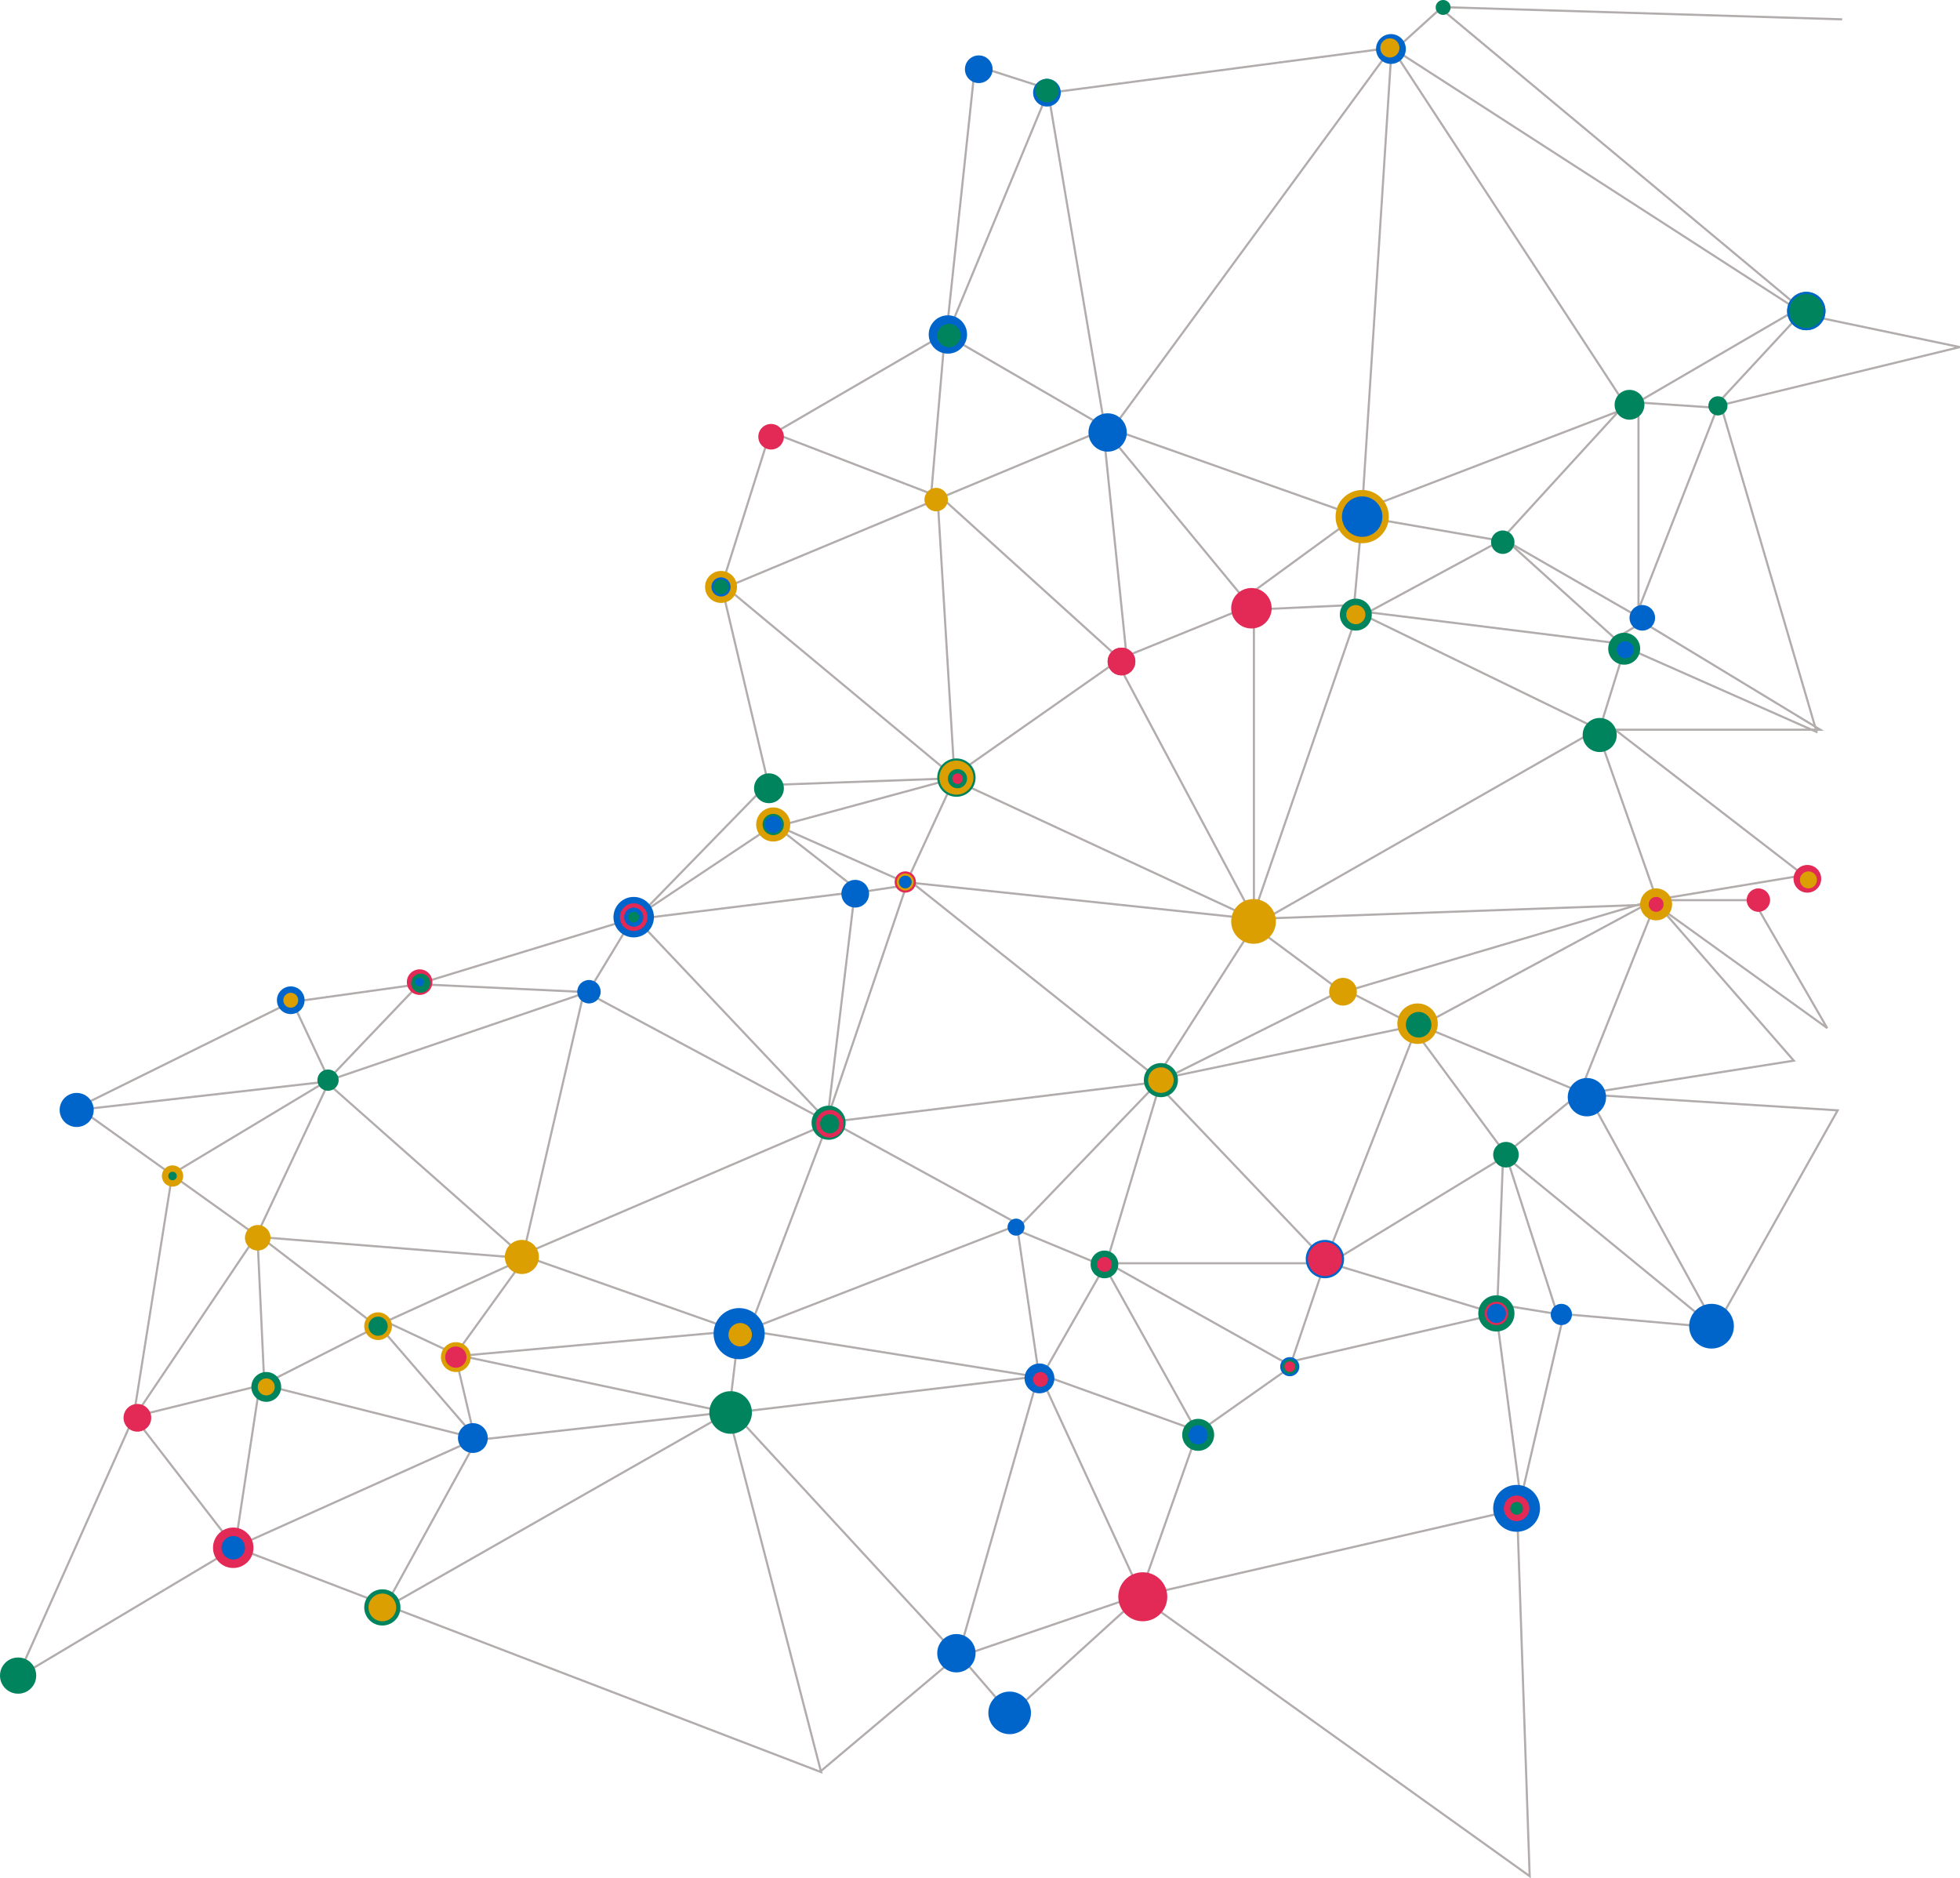 <svg xmlns="http://www.w3.org/2000/svg" width="920.155" height="881.645" viewBox="0 0 920.155 881.645"

>
  <g id="Group_2" data-name="Group 2" transform="translate(-1714 2475)">
    <g id="Group_1" data-name="Group 1">
      <path id="Path_1" data-name="Path 1" d="M1722.085-1687.531l102.234-60.989-47.475-61.5Z" fill="none" stroke="#b2acac" stroke-width="1"/>
      <path id="Path_2" data-name="Path 2" d="M1824.319-1748.776l113.46-50.993-101.8-25.619Z" fill="none" stroke="#b2acac" stroke-width="1"/>
      <path id="Path_3" data-name="Path 3" d="M1776.712-1810.021l61.384-15.117-3.244-69.671-40.051-28.656Z" fill="none" stroke="#b2acac" stroke-width="1"/>
      <path id="Path_4" data-name="Path 4" d="M1777.165-1810.03l57.4-85.243,34.3-72.8,119.116-40.63-28.494,123.241-90.622-80.168" fill="none" stroke="#b2acac" stroke-width="1"/>
      <path id="Path_5" data-name="Path 5" d="M1937.778-1799.1l-43.48,79.157,162-92.291Z" fill="none" stroke="#b2acac" stroke-width="1"/>
      <path id="Path_6" data-name="Path 6" d="M1824.319-1748.776l275.169,105.594L2055.9-1811.628l2.358-.281,143.122-17.032-37.555,131.388-102.2-110.794" fill="none" stroke="#b2acac" stroke-width="1"/>
      <path id="Path_7" data-name="Path 7" d="M2098.768-1643.182l63.625-53.552,87.385-29.816-47-101.883,29.81-52.2,42.938,77.02-68.931-24.823" fill="none" stroke="#b2acac" stroke-width="1"/>
      <path id="Path_8" data-name="Path 8" d="M2056.3-1812.235l4.629-38.857,140.951,22.524-10.465-71.278-125.567,48.754,37.243-98.026,90.066,49.272,66.123-68.779-26.344,88.19-39.779-16.508" fill="none" stroke="#b2acac" stroke-width="1"/>
      <path id="Path_9" data-name="Path 9" d="M1936.362-1802.147l-8.69-37.031,128.335,27.2" fill="none" stroke="#b2acac" stroke-width="1"/>
      <path id="Path_10" data-name="Path 10" d="M1891.95-1852.652l44.187,51.147" fill="none" stroke="#b2acac" stroke-width="1"/>
      <path id="Path_11" data-name="Path 11" d="M1838.1-1825.388l53.05-26.948-54.736-41.96,124.075,9.883-65.356,29.754,32.759,15.373,30.927-42.856,5.244-6.015,140.562-60.3,152.733-18.643" fill="none" stroke="#b2acac" stroke-width="1"/>
      <path id="Path_12" data-name="Path 12" d="M1963.207-1884.368l96.639,34.083-130.411,11.761" fill="none" stroke="#b2acac" stroke-width="1"/>
      <path id="Path_13" data-name="Path 13" d="M1751.96-1954.17l42.551,30.4,72.3-43.45Z" fill="none" stroke="#b2acac" stroke-width="1"/>
      <path id="Path_14" data-name="Path 14" d="M1851.29-2004.732l17.008,36.2,42.447-44.486Z" fill="none" stroke="#b2acac" stroke-width="1"/>
      <path id="Path_15" data-name="Path 15" d="M1751.96-1955.918l98.946-48.9" fill="none" stroke="#b2acac" stroke-width="1"/>
      <path id="Path_16" data-name="Path 16" d="M1910.745-2013.017l79.334,3.725,20.964-34.6-95.4,29.15" fill="none" stroke="#b2acac" stroke-width="1"/>
      <path id="Path_17" data-name="Path 17" d="M2012.518-2043.892l90.491,95.688-112.65-60.385" fill="none" stroke="#b2acac" stroke-width="1"/>
      <path id="Path_18" data-name="Path 18" d="M2015.234-2043.892l100.064-12.354-12.748,105.817,37.05-109.055-21.609,3.237-40.542-31.645-62.214,41.527,58.54-60.12,88.36-3.194-80.337,21.787" fill="none" stroke="#b2acac" stroke-width="1"/>
      <path id="Path_19" data-name="Path 19" d="M2082.19-2085.942l57.281,25.349,22.342-48.367,140.662,65.3-160.14-16.936,114.706,91.356,45.434-71.006,40.952,30.358-81.441,40.649,116.4-24.313-31.895-16.336,144.375-42.779-109.794,59.115,75.106,31.219-35.341,28.98-42.45-57.534-42.114,107.659-79.228-83.2" fill="none" stroke="#b2acac" stroke-width="1"/>
      <path id="Path_20" data-name="Path 20" d="M2249.982-1728.447l26.044-73.972,44.379-31.271-86.194-48.355h101.763l-15.569,46.051,96.555-22.209-78.668-23.842,81.349-49.643-2.68,68.919,28.137,4.566-23.708-73.485,97.332,79.744-70.551-6.259-20.219,86.9-10.99-83.37" fill="none" stroke="#b2acac" stroke-width="1"/>
      <path id="Path_21" data-name="Path 21" d="M2165.22-1697.121l23.164,26.806,61.116-55.59,176.72-40.621,5.912,172.173-180.963-129.595" fill="none" stroke="#b2acac" stroke-width="1"/>
      <path id="Path_22" data-name="Path 22" d="M2308.328-2043.892l155.4-88.674,28.857,82.046Z" fill="none" stroke="#b2acac" stroke-width="1"/>
      <path id="Path_23" data-name="Path 23" d="M2303.486-2048.642l47.946-138.993,113.449,55.154,12.476-40.108-121.013-15.046,63.927-34.543,51.966,46.932,13-7.746,83.322,50.511h-96.326l88.549,68.3-70.546,11.7h46.887l34.707,60.065-78.1-56.224,62.4,71.5-100.823,15.916,34.933-87.414" fill="none" stroke="#b2acac" stroke-width="1"/>
      <path id="Path_24" data-name="Path 24" d="M2459.425-1961.228l60.041,109.251,57.258-101.839Z" fill="none" stroke="#b2acac" stroke-width="1"/>
      <path id="Path_25" data-name="Path 25" d="M2165.532-2113.469l72.8-51.058,64.335,120.6v-147.411l-59.777,24.264-11.028-107.086,66.086,80.035,53.017-38.688L2234.3-2274.157l-181.233,75.573,21.91,92.646" fill="none" stroke="#b2acac" stroke-width="1"/>
      <path id="Path_26" data-name="Path 26" d="M2239.862-2165.56l-85.8-77.656,8.059,133.069-109.057-90.663,22.569-71.5,75.553,29.1,6.448-75.146-79.2,46.051" fill="none" stroke="#b2acac" stroke-width="1"/>
      <path id="Path_27" data-name="Path 27" d="M2232.094-2277.813l-26.056-154.1-47.431,114.342,76.959,44.677,131.762-179.718-157.047,20.7-38.517-12.385-13.157,123.146" fill="none" stroke="#b2acac" stroke-width="1"/>
      <path id="Path_28" data-name="Path 28" d="M2367.329-2452.613l-13.874,216.846,124.53-47.8-110.657-169.045,190.354,122.839-74.464,43.35v97.527l37.006-94.671-42.24-2.856-59.653,65.224-64.877-11.249-3.736,41.411-46.245,2.141" fill="none" stroke="#b2acac" stroke-width="1"/>
      <path id="Path_29" data-name="Path 29" d="M2419.282-2222.179l65.688,37.761" fill="none" stroke="#b2acac" stroke-width="1"/>
      <path id="Path_30" data-name="Path 30" d="M2521.832-2284.912l44.609,152.045" fill="none" stroke="#b2acac" stroke-width="1"/>
      <path id="Path_31" data-name="Path 31" d="M2521.832-2287.272l37.5-40.438,74.7,15.624-112.2,27.28" fill="none" stroke="#b2acac" stroke-width="1"/>
      <path id="Path_32" data-name="Path 32" d="M2477.242-2171.125l90.035,39.879" fill="none" stroke="#b2acac" stroke-width="1"/>
      <path id="Path_33" data-name="Path 33" d="M2369.98-2452.613l21.006-19.045,187.873,5.738" fill="none" stroke="#b2acac" stroke-width="1"/>
      <path id="Path_34" data-name="Path 34" d="M2559.993-2329.655,2391.133-2470.4" fill="none" stroke="#b2acac" stroke-width="1"/>
    </g>
    <circle id="Ellipse_1" data-name="Ellipse 1" cx="8.5" cy="8.5" r="8.5" transform="translate(1714 -1697)" fill="#00845e"/>
    <circle id="Ellipse_2" data-name="Ellipse 2" cx="6.5" cy="6.5" r="6.5" transform="translate(1772 -1816)" fill="#e32955"/>
    <circle id="Ellipse_3" data-name="Ellipse 3" cx="9.5" cy="9.5" r="9.5" transform="translate(1814 -1758)" fill="#e32955"/>
    <circle id="Ellipse_4" data-name="Ellipse 4" cx="5.5" cy="5.5" r="5.5" transform="translate(1818 -1754)" fill="#0065cb"/>
    <circle id="Ellipse_5" data-name="Ellipse 5" cx="8.5" cy="8.5" r="8.5" transform="translate(1885 -1729)" fill="#00845e"/>
    <circle id="Ellipse_6" data-name="Ellipse 6" cx="6.5" cy="6.5" r="6.5" transform="translate(1887 -1727)" fill="#db9f01"/>
    <circle id="Ellipse_7" data-name="Ellipse 7" cx="7" cy="7" r="7" transform="translate(1832 -1831)" fill="#00845e"/>
    <circle id="Ellipse_8" data-name="Ellipse 8" cx="4" cy="4" r="4" transform="translate(1835 -1828)" fill="#db9f01"/>
    <circle id="Ellipse_9" data-name="Ellipse 9" cx="6" cy="6" r="6" transform="translate(1829 -1900)" fill="#db9f01"/>
    <circle id="Ellipse_10" data-name="Ellipse 10" cx="5" cy="5" r="5" transform="translate(1790 -1928)" fill="#db9f01"/>
    <circle id="Ellipse_11" data-name="Ellipse 11" cx="2" cy="2" r="2" transform="translate(1793 -1925)" fill="#00845e"/>
    <circle id="Ellipse_12" data-name="Ellipse 12" cx="8" cy="8" r="8" transform="translate(1742 -1962)" fill="#0065cb"/>
    <circle id="Ellipse_13" data-name="Ellipse 13" cx="5" cy="5" r="5" transform="translate(1863 -1973)" fill="#00845e"/>
    <circle id="Ellipse_14" data-name="Ellipse 14" cx="6.5" cy="6.5" r="6.5" transform="translate(1844 -2012)" fill="#0065cb"/>
    <circle id="Ellipse_15" data-name="Ellipse 15" cx="3.5" cy="3.5" r="3.5" transform="translate(1847 -2009)" fill="#db9f01"/>
    <circle id="Ellipse_16" data-name="Ellipse 16" cx="6" cy="6" r="6" transform="translate(1905 -2020)" fill="#e32955"/>
    <circle id="Ellipse_17" data-name="Ellipse 17" cx="4.5" cy="4.5" r="4.5" transform="translate(1907 -2018)" fill="#00845e"/>
    <circle id="Ellipse_18" data-name="Ellipse 18" cx="2" cy="2" r="2" transform="translate(1909 -2016)" fill="#0065cb"/>
    <circle id="Ellipse_19" data-name="Ellipse 19" cx="6.5" cy="6.5" r="6.5" transform="translate(1885 -1859)" fill="#db9f01"/>
    <circle id="Ellipse_20" data-name="Ellipse 20" cx="4.5" cy="4.5" r="4.5" transform="translate(1887 -1857)" fill="#00845e"/>
    <circle id="Ellipse_21" data-name="Ellipse 21" cx="8" cy="8" r="8" transform="translate(1951 -1893)" fill="#db9f01"/>
    <circle id="Ellipse_22" data-name="Ellipse 22" cx="7" cy="7" r="7" transform="translate(1921 -1845)" fill="#db9f01"/>
    <circle id="Ellipse_23" data-name="Ellipse 23" cx="5" cy="5" r="5" transform="translate(1923 -1843)" fill="#e32955"/>
    <circle id="Ellipse_24" data-name="Ellipse 24" cx="7" cy="7" r="7" transform="translate(1929 -1807)" fill="#0065cb"/>
    <circle id="Ellipse_25" data-name="Ellipse 25" cx="10" cy="10" r="10" transform="translate(2047 -1822)" fill="#00845e"/>
    <circle id="Ellipse_26" data-name="Ellipse 26" cx="9" cy="9" r="9" transform="translate(2154 -1708)" fill="#0065cb"/>
    <circle id="Ellipse_27" data-name="Ellipse 27" cx="10" cy="10" r="10" transform="translate(2178 -1681)" fill="#0065cb"/>
    <circle id="Ellipse_28" data-name="Ellipse 28" cx="12" cy="12" r="12" transform="translate(2049 -1861)" fill="#0065cb"/>
    <circle id="Ellipse_29" data-name="Ellipse 29" cx="5.5" cy="5.5" r="5.5" transform="translate(2056 -1854)" fill="#db9f01"/>
    <circle id="Ellipse_30" data-name="Ellipse 30" cx="11.5" cy="11.5" r="11.5" transform="translate(2239 -1737)" fill="#e32955"/>
    <circle id="Ellipse_31" data-name="Ellipse 31" cx="7.5" cy="7.5" r="7.5" transform="translate(2269 -1809)" fill="#00845e"/>
    <circle id="Ellipse_32" data-name="Ellipse 32" cx="4.5" cy="4.5" r="4.5" transform="translate(2272 -1806)" fill="#0065cb"/>
    <circle id="Ellipse_33" data-name="Ellipse 33" cx="7" cy="7" r="7" transform="translate(2195 -1835)" fill="#0065cb"/>
    <circle id="Ellipse_34" data-name="Ellipse 34" cx="3.5" cy="3.5" r="3.5" transform="translate(2199 -1831)" fill="#e32955"/>
    <circle id="Ellipse_35" data-name="Ellipse 35" cx="4" cy="4" r="4" transform="translate(2187 -1903)" fill="#0065cb"/>
    <circle id="Ellipse_36" data-name="Ellipse 36" cx="8" cy="8" r="8" transform="translate(2095 -1956)" fill="#00845e"/>
    <g id="Ellipse_37" data-name="Ellipse 37" transform="translate(2097 -1954)" fill="none" stroke="#e32955" stroke-width="2">
      <circle cx="6.5" cy="6.5" r="6.5" stroke="none"/>
      <circle cx="6.5" cy="6.5" r="5.5" fill="none"/>
    </g>
    <circle id="Ellipse_38" data-name="Ellipse 38" cx="6.5" cy="6.5" r="6.5" transform="translate(2109 -2062)" fill="#0065cb"/>
    <circle id="Ellipse_39" data-name="Ellipse 39" cx="5" cy="5" r="5" transform="translate(2134 -2066)" fill="#e32955"/>
    <circle id="Ellipse_40" data-name="Ellipse 40" cx="4" cy="4" r="4" transform="translate(2135 -2065)" fill="#db9f01"/>
    <circle id="Ellipse_41" data-name="Ellipse 41" cx="3" cy="3" r="3" transform="translate(2136 -2064)" fill="#0065cb"/>
    <circle id="Ellipse_42" data-name="Ellipse 42" cx="5.5" cy="5.5" r="5.5" transform="translate(1985 -2015)" fill="#0065cb"/>
    <circle id="Ellipse_45" data-name="Ellipse 45" cx="9.5" cy="9.5" r="9.5" transform="translate(2002 -2054)" fill="#0065cb"/>
    <g id="Ellipse_46" data-name="Ellipse 46" transform="translate(2005 -2051)" fill="none" stroke="#e32955" stroke-width="2">
      <circle cx="6.5" cy="6.5" r="6.5" stroke="none"/>
      <circle cx="6.5" cy="6.5" r="5.5" fill="none"/>
    </g>
    <circle id="Ellipse_43" data-name="Ellipse 43" cx="2.5" cy="2.5" r="2.5" transform="translate(2009 -2047)" fill="#00845e"/>
    <circle id="Ellipse_49" data-name="Ellipse 49" cx="8" cy="8" r="8" transform="translate(2069 -2096)" fill="#db9f01"/>
    <circle id="Ellipse_48" data-name="Ellipse 48" cx="5" cy="5" r="5" transform="translate(2072 -2093)" fill="#00845e"/>
    <circle id="Ellipse_47" data-name="Ellipse 47" cx="4" cy="4" r="4" transform="translate(2073 -2092)" fill="#0065cb"/>
    <circle id="Ellipse_50" data-name="Ellipse 50" cx="7" cy="7" r="7" transform="translate(2068 -2112)" fill="#00845e"/>
    <circle id="Ellipse_52" data-name="Ellipse 52" cx="6.5" cy="6.5" r="6.5" transform="translate(2226 -1888)" fill="#00845e"/>
    <circle id="Ellipse_51" data-name="Ellipse 51" cx="3.5" cy="3.5" r="3.5" transform="translate(2229 -1885)" fill="#e32955"/>
    <circle id="Ellipse_54" data-name="Ellipse 54" cx="9" cy="9" r="9" transform="translate(2327 -1893)" fill="#0065cb"/>
    <circle id="Ellipse_53" data-name="Ellipse 53" cx="8" cy="8" r="8" transform="translate(2328 -1892)" fill="#e32955"/>
    <circle id="Ellipse_55" data-name="Ellipse 55" cx="4.5" cy="4.5" r="4.5" transform="translate(2315 -1838)" fill="#0065cb"/>
    <circle id="Ellipse_56" data-name="Ellipse 56" cx="3.5" cy="3.5" r="3.5" transform="translate(2316 -1837)" fill="#00845e"/>
    <circle id="Ellipse_57" data-name="Ellipse 57" cx="2.5" cy="2.5" r="2.5" transform="translate(2317 -1836)" fill="#e32955"/>
    <circle id="Ellipse_58" data-name="Ellipse 58" cx="8" cy="8" r="8" transform="translate(2251 -1976)" fill="#00845e"/>
    <circle id="Ellipse_59" data-name="Ellipse 59" cx="6" cy="6" r="6" transform="translate(2253 -1974)" fill="#db9f01"/>
    <circle id="Ellipse_60" data-name="Ellipse 60" cx="10.5" cy="10.5" r="10.5" transform="translate(2292 -2053)" fill="#db9f01"/>
    <circle id="Ellipse_61" data-name="Ellipse 61" cx="6.5" cy="6.5" r="6.5" transform="translate(2338 -2016)" fill="#db9f01"/>
    <circle id="Ellipse_62" data-name="Ellipse 62" cx="9.5" cy="9.5" r="9.5" transform="translate(2370 -2004)" fill="#db9f01"/>
    <circle id="Ellipse_63" data-name="Ellipse 63" cx="6" cy="6" r="6" transform="translate(2374 -2000)" fill="#00845e"/>
    <circle id="Ellipse_64" data-name="Ellipse 64" cx="6" cy="6" r="6" transform="translate(2415 -1939)" fill="#00845e"/>
    <circle id="Ellipse_65" data-name="Ellipse 65" cx="9" cy="9" r="9" transform="translate(2450 -1969)" fill="#0065cb"/>
    <circle id="Ellipse_66" data-name="Ellipse 66" cx="11" cy="11" r="11" transform="translate(2415 -1778)" fill="#0065cb"/>
    <circle id="Ellipse_67" data-name="Ellipse 67" cx="6" cy="6" r="6" transform="translate(2420 -1773)" fill="#e32955"/>
    <circle id="Ellipse_68" data-name="Ellipse 68" cx="3" cy="3" r="3" transform="translate(2423 -1770)" fill="#00845e"/>
    <circle id="Ellipse_69" data-name="Ellipse 69" cx="5" cy="5" r="5" transform="translate(2442 -1863)" fill="#0065cb"/>
    <circle id="Ellipse_70" data-name="Ellipse 70" cx="8.5" cy="8.5" r="8.5" transform="translate(2408 -1867)" fill="#00845e"/>
    <g id="Ellipse_71" data-name="Ellipse 71" transform="translate(2411 -1864)" fill="none" stroke="#e32955" stroke-width="2">
      <circle cx="5.5" cy="5.5" r="5.5" stroke="none"/>
      <circle cx="5.5" cy="5.5" r="4.5" fill="none"/>
    </g>
    <circle id="Ellipse_72" data-name="Ellipse 72" cx="4.5" cy="4.5" r="4.5" transform="translate(2412 -1863)" fill="#0065cb"/>
    <circle id="Ellipse_73" data-name="Ellipse 73" cx="9" cy="9" r="9" transform="translate(2154 -2119)" fill="#00845e"/>
    <circle id="Ellipse_74" data-name="Ellipse 74" cx="8" cy="8" r="8" transform="translate(2155 -2118)" fill="#db9f01"/>
    <circle id="Ellipse_75" data-name="Ellipse 75" cx="4.5" cy="4.5" r="4.5" transform="translate(2159 -2114)" fill="#00845e"/>
    <circle id="Ellipse_76" data-name="Ellipse 76" cx="2.5" cy="2.5" r="2.5" transform="translate(2161 -2112)" fill="#e32955"/>
    <circle id="Ellipse_77" data-name="Ellipse 77" cx="7.5" cy="7.5" r="7.5" transform="translate(2045 -2207)" fill="#db9f01"/>
    <circle id="Ellipse_78" data-name="Ellipse 78" cx="4.5" cy="4.5" r="4.5" transform="translate(2048 -2204)" fill="#0065cb"/>
    <circle id="Ellipse_79" data-name="Ellipse 79" cx="3.5" cy="3.5" r="3.5" transform="translate(2049 -2203)" fill="#00845e"/>
    <circle id="Ellipse_80" data-name="Ellipse 80" cx="6" cy="6" r="6" transform="translate(2070 -2276)" fill="#e32955"/>
    <circle id="Ellipse_81" data-name="Ellipse 81" cx="5.5" cy="5.5" r="5.5" transform="translate(2148 -2246)" fill="#db9f01"/>
    <circle id="Ellipse_82" data-name="Ellipse 82" cx="9" cy="9" r="9" transform="translate(2150 -2327)" fill="#0065cb"/>
    <circle id="Ellipse_83" data-name="Ellipse 83" cx="5.5" cy="5.5" r="5.5" transform="translate(2154 -2323)" fill="#00845e"/>
    <circle id="Ellipse_84" data-name="Ellipse 84" cx="9" cy="9" r="9" transform="translate(2225 -2281)" fill="#0065cb"/>
    <circle id="Ellipse_85" data-name="Ellipse 85" cx="6.5" cy="6.5" r="6.5" transform="translate(2167 -2449)" fill="#0065cb"/>
    <circle id="Ellipse_86" data-name="Ellipse 86" cx="6.5" cy="6.5" r="6.5" transform="translate(2199 -2438)" fill="#0065cb"/>
    <circle id="Ellipse_87" data-name="Ellipse 87" cx="5.5" cy="5.5" r="5.5" transform="translate(2200 -2438)" fill="#00845e"/>
    <circle id="Ellipse_88" data-name="Ellipse 88" cx="7" cy="7" r="7" transform="translate(2360 -2459)" fill="#0065cb"/>
    <circle id="Ellipse_89" data-name="Ellipse 89" cx="4.5" cy="4.5" r="4.5" transform="translate(2362 -2457)" fill="#db9f01"/>
    <circle id="Ellipse_90" data-name="Ellipse 90" cx="3.5" cy="3.5" r="3.5" transform="translate(2388 -2475)" fill="#00845e"/>
    <circle id="Ellipse_91" data-name="Ellipse 91" cx="7" cy="7" r="7" transform="translate(2472 -2292)" fill="#00845e"/>
    <circle id="Ellipse_92" data-name="Ellipse 92" cx="4.5" cy="4.5" r="4.5" transform="translate(2516 -2289)" fill="#00845e"/>
    <g id="Ellipse_93" data-name="Ellipse 93" transform="translate(2553 -2338)" fill="#00845e" stroke="#0065cb" stroke-width="1">
      <circle cx="9" cy="9" r="9" stroke="none"/>
      <circle cx="9" cy="9" r="8.5" fill="none"/>
    </g>
    <g id="Ellipse_94" data-name="Ellipse 94" transform="translate(2234 -2171)" fill="#e32955" stroke="#e32955" stroke-width="1">
      <circle cx="6.5" cy="6.5" r="6.5" stroke="none"/>
      <circle cx="6.5" cy="6.5" r="6" fill="none"/>
    </g>
    <circle id="Ellipse_95" data-name="Ellipse 95" cx="9.5" cy="9.5" r="9.5" transform="translate(2292 -2199)" fill="#e32955"/>
    <circle id="Ellipse_96" data-name="Ellipse 96" cx="7.5" cy="7.5" r="7.5" transform="translate(2343 -2194)" fill="#00845e"/>
    <circle id="Ellipse_97" data-name="Ellipse 97" cx="4.5" cy="4.5" r="4.5" transform="translate(2346 -2191)" fill="#db9f01"/>
    <circle id="Ellipse_98" data-name="Ellipse 98" cx="12.5" cy="12.5" r="12.5" transform="translate(2341 -2245)" fill="#db9f01"/>
    <circle id="Ellipse_99" data-name="Ellipse 99" cx="9.5" cy="9.5" r="9.5" transform="translate(2344 -2242)" fill="#0065cb"/>
    <circle id="Ellipse_100" data-name="Ellipse 100" cx="5.5" cy="5.5" r="5.5" transform="translate(2414 -2226)" fill="#00845e"/>
    <circle id="Ellipse_101" data-name="Ellipse 101" cx="6" cy="6" r="6" transform="translate(2479 -2191)" fill="#0065cb"/>
    <circle id="Ellipse_102" data-name="Ellipse 102" cx="7.5" cy="7.5" r="7.5" transform="translate(2469 -2178)" fill="#00845e"/>
    <circle id="Ellipse_103" data-name="Ellipse 103" cx="4" cy="4" r="4" transform="translate(2473 -2174)" fill="#0065cb"/>
    <circle id="Ellipse_104" data-name="Ellipse 104" cx="8" cy="8" r="8" transform="translate(2457 -2138)" fill="#00845e"/>
    <circle id="Ellipse_105" data-name="Ellipse 105" cx="7.5" cy="7.5" r="7.5" transform="translate(2484 -2058)" fill="#db9f01"/>
    <circle id="Ellipse_106" data-name="Ellipse 106" cx="3.5" cy="3.5" r="3.5" transform="translate(2488 -2054)" fill="#e32955"/>
    <circle id="Ellipse_107" data-name="Ellipse 107" cx="5.5" cy="5.5" r="5.5" transform="translate(2534 -2058)" fill="#e32955"/>
    <circle id="Ellipse_108" data-name="Ellipse 108" cx="6.5" cy="6.5" r="6.5" transform="translate(2556 -2069)" fill="#e32955"/>
    <circle id="Ellipse_109" data-name="Ellipse 109" cx="4" cy="4" r="4" transform="translate(2559 -2066)" fill="#db9f01"/>
    <circle id="Ellipse_110" data-name="Ellipse 110" cx="10.5" cy="10.5" r="10.5" transform="translate(2507 -1863)" fill="#0065cb"/>
  </g>
</svg>
